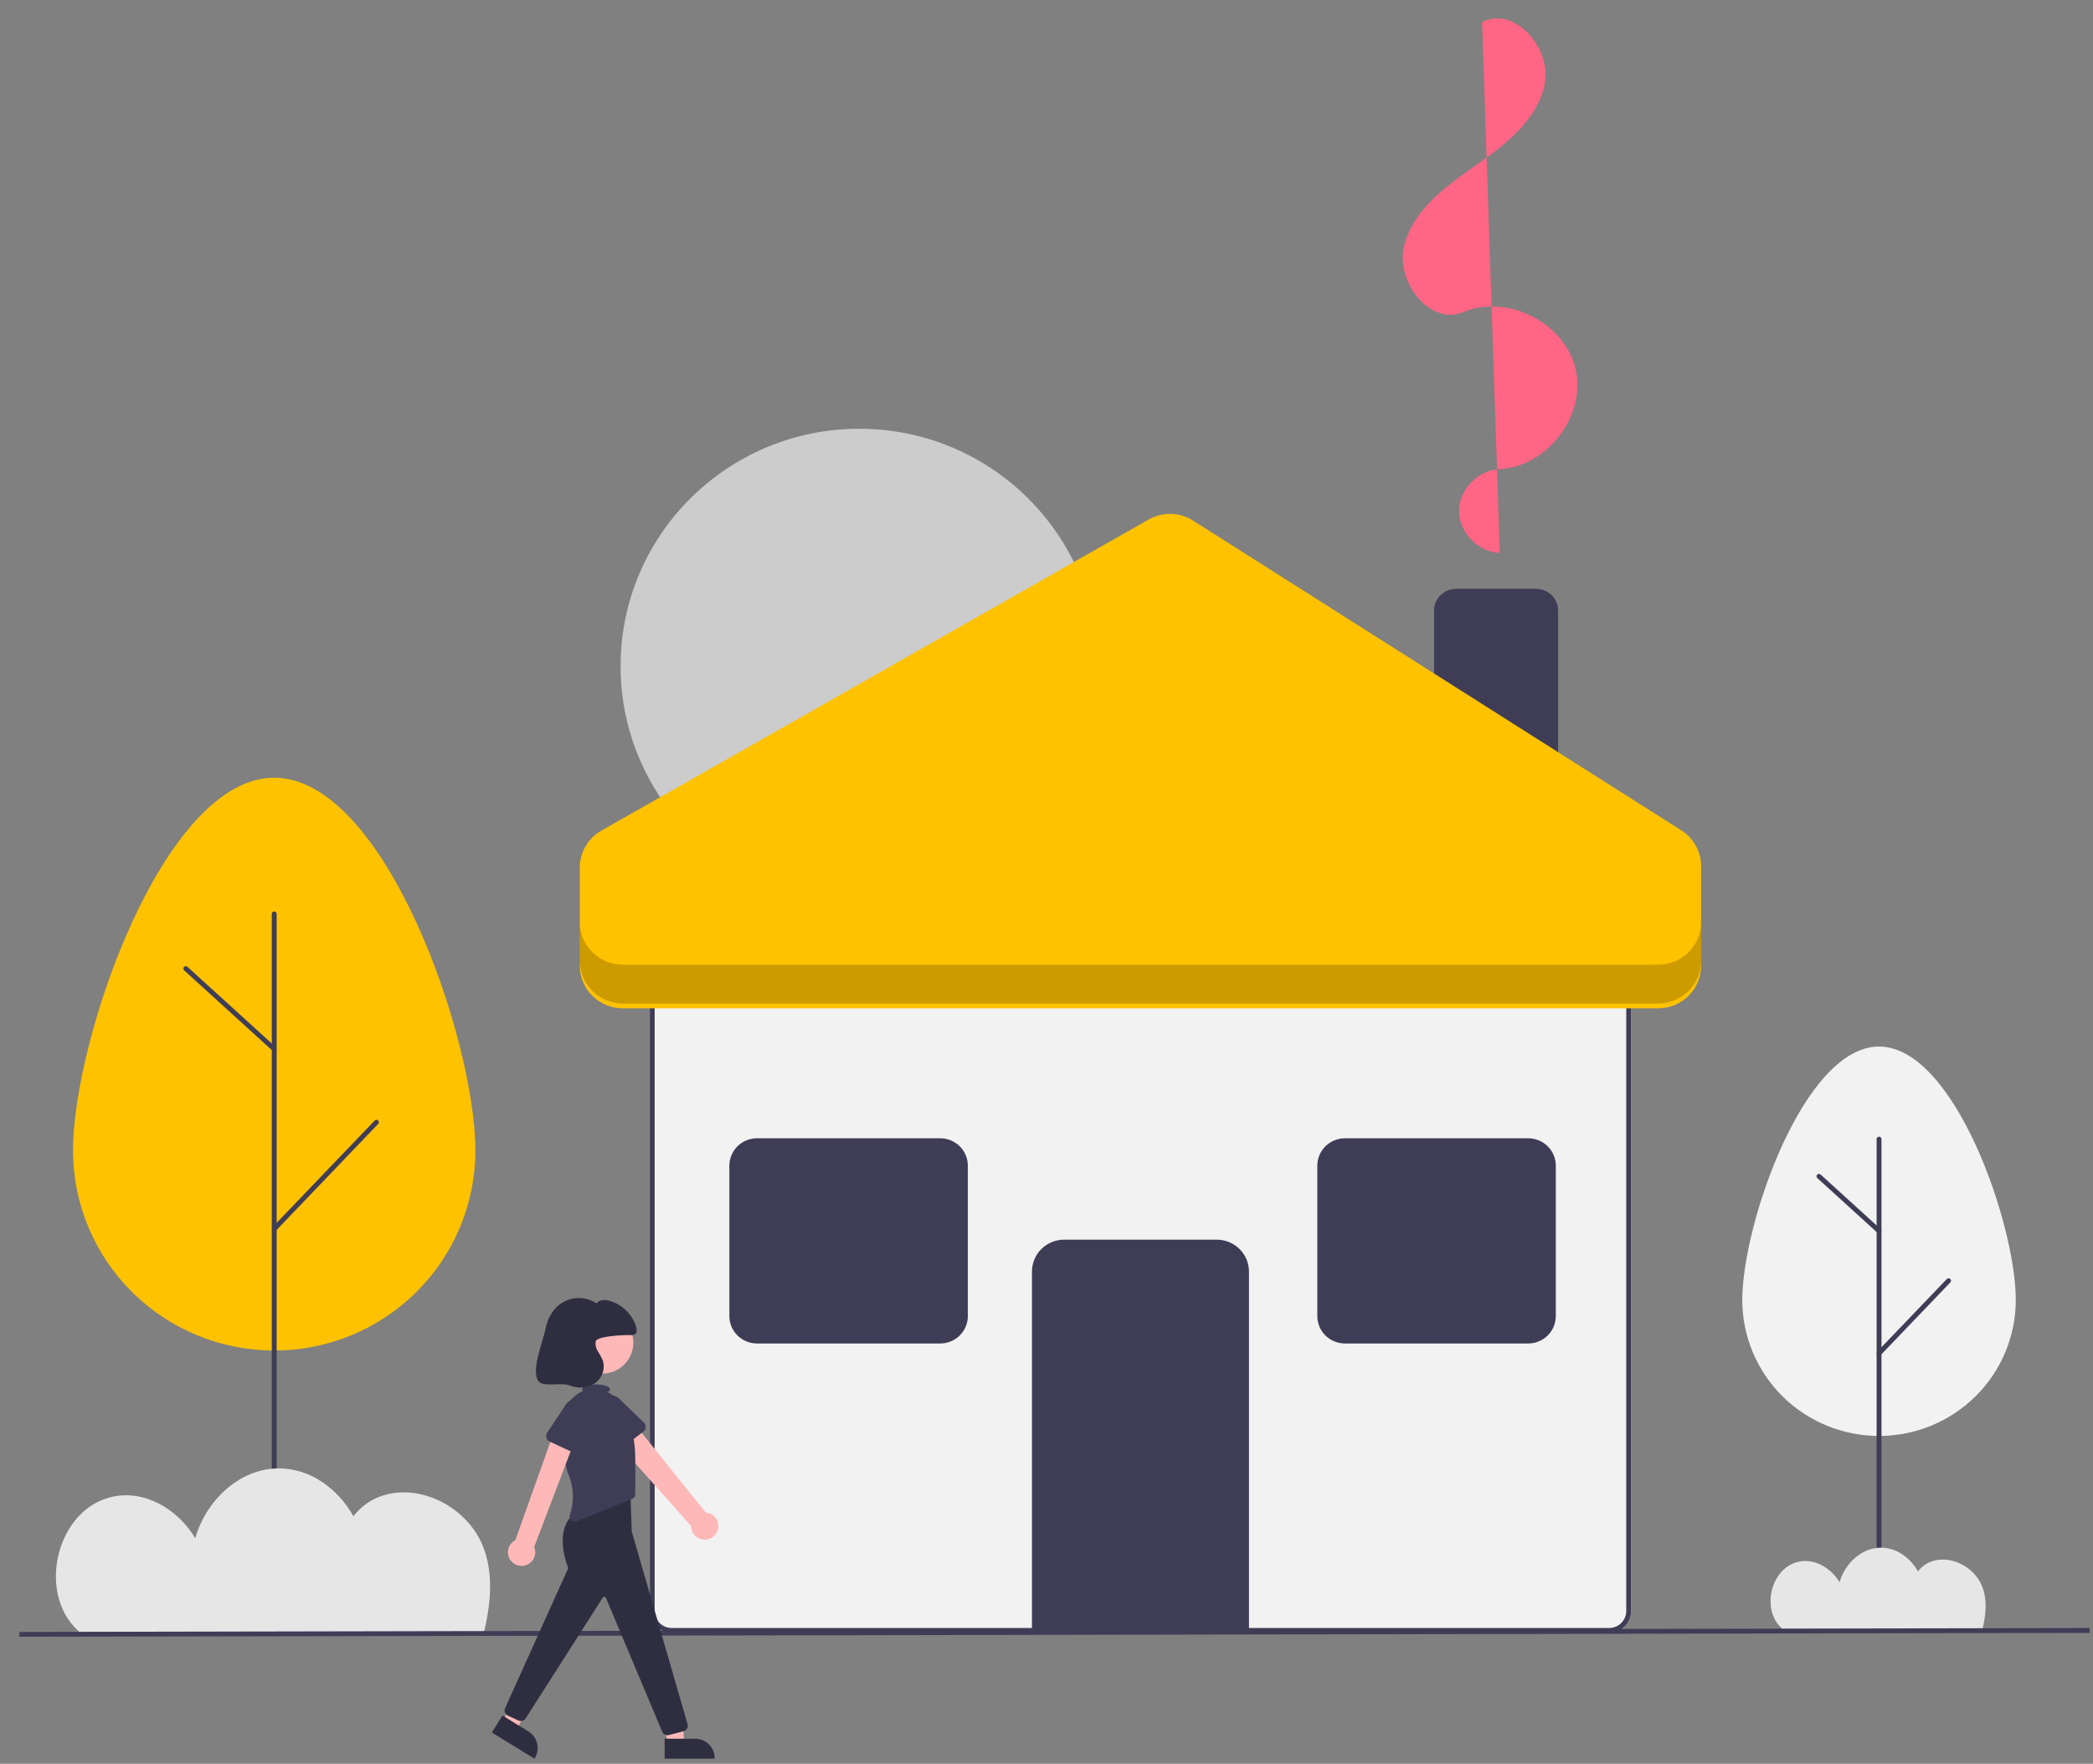 <svg width="89" height="75" viewBox="0 0 89 75" fill="none" xmlns="http://www.w3.org/2000/svg">
<rect x="0" y="0" width="89" height="75" fill="#808080" stroke="none"/>
<g clip-path="url(#clip0_800_7337)">
<path d="M68.428 69.432H28.563C28.316 69.432 28.079 69.334 27.904 69.16C27.729 68.987 27.631 68.751 27.631 68.505V41.431C27.631 41.185 27.729 40.95 27.904 40.776C28.079 40.602 28.316 40.504 28.563 40.504H68.428C68.675 40.504 68.912 40.602 69.087 40.776C69.262 40.95 69.36 41.185 69.36 41.431V68.505C69.36 68.751 69.262 68.987 69.087 69.16C68.912 69.334 68.675 69.432 68.428 69.432Z" fill="#F2F2F2"/>
<path d="M68.428 69.432H28.563C28.316 69.432 28.079 69.334 27.904 69.16C27.729 68.987 27.631 68.751 27.631 68.505V41.431C27.631 41.185 27.729 40.95 27.904 40.776C28.079 40.602 28.316 40.504 28.563 40.504H68.428C68.675 40.504 68.912 40.602 69.087 40.776C69.262 40.95 69.36 41.185 69.36 41.431V68.505C69.36 68.751 69.262 68.987 69.087 69.16C68.912 69.334 68.675 69.432 68.428 69.432ZM28.563 40.71C28.371 40.71 28.186 40.786 28.051 40.921C27.915 41.057 27.838 41.24 27.838 41.431V68.505C27.838 68.696 27.915 68.879 28.051 69.015C28.186 69.15 28.371 69.226 28.563 69.226H68.428C68.62 69.226 68.805 69.15 68.94 69.015C69.076 68.879 69.153 68.696 69.153 68.505V41.431C69.153 41.24 69.076 41.057 68.94 40.921C68.805 40.786 68.62 40.71 68.428 40.71H28.563Z" fill="#3F3D56"/>
<path d="M53.11 69.269H43.881V54.072C43.881 53.712 44.025 53.366 44.282 53.111C44.538 52.857 44.885 52.713 45.248 52.713H51.743C52.106 52.713 52.453 52.857 52.709 53.111C52.966 53.366 53.11 53.712 53.11 54.072V69.269Z" fill="#3F3D56"/>
<path d="M66.253 34.733H60.982V25.972C60.983 25.726 61.081 25.491 61.256 25.317C61.431 25.143 61.667 25.045 61.915 25.045H65.321C65.568 25.045 65.805 25.143 65.98 25.317C66.154 25.491 66.253 25.726 66.253 25.972V34.733Z" fill="#3F3D56"/>
<path d="M66.253 34.733H60.982V25.972C60.983 25.726 61.081 25.491 61.256 25.317C61.431 25.143 61.667 25.045 61.915 25.045H65.321C65.568 25.045 65.805 25.143 65.98 25.317C66.154 25.491 66.253 25.726 66.253 25.972V34.733ZM61.19 34.527H66.046V25.972C66.046 25.781 65.969 25.598 65.833 25.462C65.697 25.327 65.513 25.251 65.321 25.251H61.915C61.722 25.251 61.538 25.327 61.402 25.462C61.266 25.598 61.19 25.781 61.19 25.972V34.527Z" fill="#3F3D56"/>
<path d="M36.538 38.421C42.143 38.421 46.688 33.902 46.688 28.327C46.688 22.752 42.143 18.232 36.538 18.232C30.933 18.232 26.389 22.752 26.389 28.327C26.389 33.902 30.933 38.421 36.538 38.421Z" fill="#CCCCCC"/>
<path d="M63.776 23.509C62.862 23.481 62.049 22.651 62.042 21.742C62.035 20.832 62.837 19.992 63.751 19.95C65.785 19.858 67.45 17.687 67.003 15.711C66.555 13.735 64.114 12.484 62.237 13.268C60.797 13.87 59.341 11.975 59.706 10.464C60.071 8.954 61.453 7.939 62.731 7.046C64.009 6.153 65.376 5.104 65.684 3.581C65.993 2.058 64.414 0.234 63.022 0.94" fill="#FF6584"/>
<path d="M39.983 57.128H32.187C31.876 57.127 31.578 57.004 31.358 56.786C31.138 56.567 31.014 56.27 31.014 55.961V49.569C31.014 49.26 31.138 48.963 31.358 48.744C31.578 48.526 31.876 48.403 32.187 48.402H39.983C40.294 48.403 40.592 48.526 40.812 48.744C41.032 48.963 41.155 49.26 41.156 49.569V55.961C41.155 56.27 41.032 56.567 40.812 56.786C40.592 57.004 40.294 57.127 39.983 57.128Z" fill="#3F3D56"/>
<path d="M64.985 57.128H57.188C56.878 57.127 56.579 57.004 56.359 56.786C56.14 56.567 56.016 56.27 56.016 55.961V49.569C56.016 49.26 56.14 48.963 56.36 48.744C56.579 48.526 56.878 48.403 57.188 48.402H64.985C65.296 48.403 65.594 48.526 65.814 48.744C66.034 48.963 66.157 49.26 66.157 49.569V55.961C66.157 56.27 66.034 56.567 65.814 56.786C65.594 57.004 65.296 57.127 64.985 57.128Z" fill="#3F3D56"/>
<path d="M24.654 41.061V36.895C24.654 36.575 24.739 36.261 24.901 35.984C25.062 35.707 25.294 35.478 25.574 35.319L48.844 22.091C49.133 21.927 49.462 21.844 49.794 21.852C50.127 21.86 50.451 21.958 50.731 22.136L71.493 35.307C71.751 35.471 71.964 35.697 72.112 35.964C72.259 36.232 72.336 36.532 72.336 36.837V41.061C72.336 41.542 72.144 42.004 71.802 42.344C71.459 42.685 70.995 42.876 70.511 42.876H26.479C25.995 42.876 25.531 42.685 25.189 42.344C24.847 42.004 24.654 41.542 24.654 41.061Z" fill="#FFC200"/>
<path opacity="0.2" d="M70.511 41.022H26.479C25.995 41.022 25.531 40.831 25.189 40.491C24.847 40.15 24.654 39.688 24.654 39.207V40.855C24.654 41.337 24.847 41.798 25.189 42.139C25.531 42.479 25.995 42.67 26.479 42.67H70.511C70.995 42.67 71.459 42.479 71.802 42.139C72.144 41.798 72.336 41.337 72.336 40.855V39.207C72.336 39.688 72.144 40.15 71.802 40.491C71.459 40.831 70.995 41.022 70.511 41.022Z" fill="black"/>
<path d="M74.086 55.276C74.086 52.082 76.69 44.502 79.901 44.502C83.113 44.502 85.717 52.082 85.717 55.276C85.717 56.81 85.104 58.282 84.013 59.366C82.923 60.451 81.444 61.06 79.901 61.06C78.359 61.06 76.88 60.451 75.789 59.366C74.699 58.282 74.086 56.81 74.086 55.276Z" fill="#F2F2F2"/>
<path d="M79.902 69.309C79.875 69.309 79.849 69.298 79.829 69.278C79.81 69.259 79.799 69.233 79.799 69.206V48.437C79.799 48.41 79.81 48.383 79.829 48.364C79.849 48.345 79.875 48.334 79.902 48.334C79.93 48.334 79.956 48.345 79.976 48.364C79.995 48.383 80.006 48.41 80.006 48.437V69.206C80.006 69.233 79.995 69.259 79.976 69.278C79.956 69.298 79.93 69.309 79.902 69.309Z" fill="#3F3D56"/>
<path d="M79.902 57.647C79.882 57.647 79.862 57.641 79.845 57.63C79.828 57.619 79.815 57.603 79.807 57.584C79.799 57.566 79.797 57.545 79.8 57.526C79.804 57.506 79.814 57.487 79.827 57.473L82.784 54.387C82.793 54.378 82.804 54.37 82.817 54.364C82.829 54.359 82.843 54.356 82.856 54.355C82.87 54.355 82.883 54.358 82.896 54.362C82.909 54.367 82.92 54.375 82.93 54.384C82.94 54.393 82.948 54.404 82.953 54.417C82.959 54.429 82.962 54.443 82.962 54.456C82.963 54.469 82.96 54.483 82.955 54.496C82.95 54.508 82.943 54.52 82.934 54.53L79.977 57.615C79.968 57.625 79.956 57.633 79.943 57.639C79.93 57.644 79.916 57.647 79.902 57.647Z" fill="#3F3D56"/>
<path d="M79.902 52.445C79.876 52.445 79.851 52.436 79.832 52.418L77.277 50.095C77.267 50.086 77.259 50.075 77.253 50.063C77.247 50.051 77.244 50.037 77.243 50.024C77.243 50.01 77.245 49.997 77.249 49.984C77.254 49.971 77.261 49.959 77.27 49.95C77.279 49.94 77.291 49.931 77.303 49.926C77.315 49.92 77.329 49.917 77.342 49.916C77.356 49.916 77.37 49.918 77.382 49.922C77.395 49.927 77.407 49.934 77.417 49.943L79.972 52.266C79.987 52.28 79.998 52.299 80.002 52.319C80.007 52.339 80.006 52.36 79.998 52.38C79.991 52.399 79.977 52.416 79.96 52.427C79.943 52.439 79.923 52.445 79.902 52.445V52.445Z" fill="#3F3D56"/>
<path d="M3.105 48.92C3.105 44.221 6.936 33.07 11.66 33.07C16.385 33.07 20.215 44.221 20.215 48.92C20.215 51.177 19.314 53.341 17.709 54.936C16.105 56.532 13.929 57.428 11.66 57.428C9.391 57.428 7.215 56.532 5.611 54.936C4.007 53.341 3.105 51.177 3.105 48.92Z" fill="#FFC200"/>
<path d="M11.66 69.515C11.633 69.515 11.606 69.504 11.587 69.485C11.568 69.466 11.557 69.439 11.557 69.412V38.861C11.557 38.834 11.568 38.807 11.587 38.788C11.606 38.769 11.633 38.758 11.66 38.758C11.688 38.758 11.714 38.769 11.733 38.788C11.753 38.807 11.764 38.834 11.764 38.861V69.412C11.764 69.439 11.753 69.466 11.733 69.485C11.714 69.504 11.688 69.515 11.66 69.515Z" fill="#3F3D56"/>
<path d="M11.66 52.36C11.64 52.36 11.62 52.354 11.603 52.343C11.586 52.332 11.573 52.316 11.565 52.297C11.557 52.279 11.555 52.258 11.558 52.239C11.562 52.219 11.571 52.2 11.585 52.186L15.934 47.647C15.953 47.627 15.979 47.616 16.006 47.615C16.034 47.615 16.061 47.625 16.08 47.644C16.1 47.663 16.112 47.688 16.113 47.716C16.113 47.743 16.103 47.77 16.084 47.789L11.735 52.328C11.726 52.338 11.714 52.346 11.701 52.352C11.688 52.357 11.674 52.36 11.66 52.36Z" fill="#3F3D56"/>
<path d="M11.66 44.708C11.634 44.708 11.609 44.698 11.59 44.681L7.832 41.263C7.811 41.245 7.799 41.219 7.798 41.192C7.797 41.164 7.806 41.138 7.825 41.117C7.844 41.097 7.869 41.085 7.897 41.084C7.924 41.083 7.951 41.093 7.971 41.111L11.729 44.529C11.745 44.542 11.756 44.561 11.76 44.581C11.765 44.601 11.764 44.622 11.756 44.642C11.749 44.661 11.735 44.678 11.718 44.69C11.701 44.701 11.681 44.708 11.66 44.708H11.66Z" fill="#3F3D56"/>
<path d="M75.839 69.3C75.849 69.307 75.859 69.314 75.869 69.321H84.291C84.456 68.656 84.514 67.991 84.268 67.413C83.917 66.589 82.877 66.075 82.051 66.428C81.855 66.514 81.685 66.649 81.555 66.818C81.232 66.243 80.653 65.81 79.985 65.811C79.147 65.811 78.45 66.493 78.223 67.279C77.857 66.665 77.134 66.236 76.428 66.42C75.246 66.729 74.873 68.556 75.839 69.3Z" fill="#E6E6E6"/>
<path d="M3.49 69.483C3.51 69.498 3.53 69.512 3.55 69.527H20.551C20.884 68.184 21.002 66.841 20.505 65.674C19.796 64.011 17.697 62.973 16.029 63.687C15.634 63.861 15.29 64.132 15.029 64.474C14.377 63.313 13.208 62.438 11.858 62.44C10.167 62.441 8.761 63.816 8.302 65.405C7.563 64.164 6.104 63.298 4.677 63.67C2.292 64.294 1.538 67.983 3.49 69.483Z" fill="#E6E6E6"/>
<path d="M88.857 69.227L0.823 69.393L0.824 69.599L88.858 69.433L88.857 69.227Z" fill="#3F3D56"/>
<path d="M30.53 65.035C30.551 64.954 30.554 64.868 30.538 64.786C30.523 64.703 30.489 64.625 30.44 64.557C30.39 64.488 30.327 64.432 30.253 64.391C30.179 64.349 30.098 64.325 30.013 64.319L26.724 60.228L25.91 60.983L29.385 64.89C29.384 65.031 29.435 65.168 29.528 65.275C29.622 65.382 29.752 65.451 29.893 65.468C30.034 65.486 30.177 65.452 30.294 65.372C30.412 65.292 30.495 65.172 30.53 65.035V65.035Z" fill="#FFB8B8"/>
<path d="M27.355 60.878L26.316 61.67C26.286 61.692 26.252 61.708 26.216 61.716C26.179 61.724 26.142 61.725 26.105 61.717C26.069 61.71 26.034 61.694 26.004 61.672C25.974 61.651 25.95 61.622 25.931 61.59L25.298 60.455C25.183 60.304 25.133 60.113 25.159 59.925C25.185 59.738 25.285 59.568 25.436 59.453C25.588 59.338 25.779 59.288 25.968 59.313C26.157 59.338 26.328 59.437 26.444 59.587L27.378 60.488C27.405 60.514 27.426 60.545 27.439 60.58C27.453 60.614 27.459 60.651 27.456 60.688C27.454 60.725 27.444 60.761 27.427 60.794C27.409 60.827 27.385 60.855 27.355 60.878H27.355Z" fill="#3F3D56"/>
<path d="M25.609 58.409C26.339 58.409 26.931 57.82 26.931 57.094C26.931 56.368 26.339 55.779 25.609 55.779C24.879 55.779 24.287 56.368 24.287 57.094C24.287 57.82 24.879 58.409 25.609 58.409Z" fill="#FFB8B8"/>
<path d="M28.43 74.146H29.09L29.027 72.918H28.054L28.43 74.146Z" fill="#FFB8B8"/>
<path d="M28.262 73.934L29.561 73.934H29.561C29.67 73.934 29.778 73.955 29.878 73.996C29.979 74.038 30.07 74.098 30.147 74.175C30.224 74.251 30.285 74.342 30.326 74.442C30.368 74.542 30.389 74.649 30.389 74.757V74.784L28.262 74.784L28.262 73.934Z" fill="#2F2E41"/>
<path d="M21.395 73.218L21.957 73.563L22.552 72.485L21.873 72.062L21.395 73.218Z" fill="#FFB8B8"/>
<path d="M21.365 72.947L22.471 73.626L22.471 73.626C22.563 73.683 22.644 73.758 22.707 73.846C22.771 73.933 22.817 74.032 22.842 74.138C22.867 74.243 22.87 74.352 22.853 74.459C22.836 74.566 22.797 74.668 22.74 74.76L22.726 74.783L20.916 73.671L21.365 72.947Z" fill="#2F2E41"/>
<path d="M28.383 73.787C28.334 73.787 28.286 73.772 28.245 73.744C28.205 73.716 28.174 73.677 28.157 73.631L25.77 67.956C25.765 67.942 25.756 67.93 25.744 67.921C25.733 67.912 25.719 67.906 25.704 67.904C25.689 67.902 25.674 67.904 25.661 67.911C25.647 67.917 25.636 67.927 25.627 67.939L22.349 73.076C22.317 73.124 22.268 73.159 22.213 73.174C22.157 73.189 22.098 73.184 22.045 73.16L21.596 72.952C21.539 72.925 21.494 72.876 21.472 72.817C21.45 72.758 21.452 72.692 21.478 72.635L24.164 66.679C24.105 66.537 23.533 65.08 24.413 64.36L24.419 64.356L26.802 63.299L26.862 65.117L29.238 73.316C29.247 73.347 29.25 73.379 29.246 73.411C29.242 73.443 29.232 73.474 29.216 73.502C29.2 73.53 29.179 73.554 29.153 73.574C29.128 73.593 29.098 73.608 29.067 73.616L28.445 73.778C28.424 73.784 28.404 73.787 28.383 73.787Z" fill="#2F2E41"/>
<path d="M26.839 60.638C26.748 60.276 26.62 59.911 26.447 59.742C26.384 59.681 26.324 59.616 26.269 59.547C26.153 59.402 26.007 59.283 25.841 59.198C25.902 59.165 25.938 59.124 25.938 59.081C25.938 58.963 25.672 58.867 25.345 58.867C25.018 58.867 24.753 58.963 24.753 59.081C24.754 59.095 24.758 59.108 24.764 59.121C24.77 59.133 24.778 59.144 24.789 59.153C24.575 59.24 24.39 59.383 24.252 59.567C24.115 59.752 24.031 59.97 24.01 60.198C23.933 61.013 23.911 62.054 24.179 62.712C24.404 63.257 24.422 63.864 24.229 64.421C24.216 64.459 24.215 64.501 24.225 64.541C24.235 64.58 24.256 64.616 24.286 64.644C24.316 64.672 24.353 64.691 24.394 64.699C24.434 64.706 24.476 64.702 24.514 64.687L26.879 63.739C26.919 63.723 26.953 63.695 26.977 63.66C27.001 63.624 27.014 63.583 27.014 63.54V62.1C27.016 61.608 26.957 61.117 26.839 60.638Z" fill="#3F3D56"/>
<path d="M22.313 66.569C22.395 66.55 22.473 66.513 22.539 66.461C22.606 66.409 22.66 66.344 22.698 66.269C22.736 66.194 22.758 66.111 22.76 66.027C22.763 65.943 22.747 65.859 22.714 65.782L24.564 60.928L23.626 60.688L21.914 65.491C21.787 65.555 21.689 65.664 21.637 65.795C21.585 65.927 21.583 66.073 21.633 66.206C21.682 66.339 21.778 66.449 21.904 66.516C22.029 66.583 22.175 66.602 22.313 66.569L22.313 66.569Z" fill="#FFB8B8"/>
<path d="M24.557 61.85L23.371 61.298C23.337 61.282 23.307 61.26 23.283 61.231C23.259 61.203 23.241 61.17 23.231 61.134C23.221 61.099 23.219 61.061 23.225 61.025C23.231 60.988 23.244 60.953 23.265 60.922L23.985 59.84C24.067 59.669 24.214 59.537 24.393 59.473C24.573 59.41 24.77 59.419 24.942 59.5C25.115 59.581 25.248 59.726 25.312 59.904C25.377 60.083 25.368 60.279 25.288 60.45L24.915 61.69C24.904 61.726 24.886 61.759 24.862 61.786C24.837 61.814 24.807 61.837 24.773 61.852C24.739 61.867 24.702 61.875 24.665 61.874C24.627 61.874 24.591 61.866 24.557 61.85Z" fill="#3F3D56"/>
<path d="M26.823 56.771C26.883 56.778 26.943 56.767 26.996 56.74C27.094 56.676 27.084 56.532 27.051 56.421C26.969 56.154 26.821 55.913 26.62 55.718C26.419 55.524 26.172 55.383 25.902 55.309C25.714 55.259 25.476 55.261 25.368 55.422C25.098 55.243 24.771 55.166 24.449 55.205C24.126 55.245 23.828 55.398 23.61 55.637C23.396 55.887 23.253 56.189 23.197 56.512C23.084 57.062 22.6 58.198 22.868 58.692C23.046 59.021 23.867 58.765 24.214 58.908C24.387 58.983 24.576 59.014 24.763 58.999C24.951 58.984 25.133 58.923 25.291 58.822C25.446 58.715 25.563 58.562 25.624 58.384C25.685 58.207 25.687 58.014 25.629 57.836C25.569 57.705 25.498 57.578 25.42 57.456C25.34 57.333 25.308 57.186 25.329 57.042C25.377 56.822 26.421 56.763 26.823 56.771Z" fill="#2F2E41"/>
</g>
<defs>
<clipPath id="clip0_800_7337">
<rect width="88.034" height="74" fill="white" transform="translate(0.823 0.783)"/>
</clipPath>
</defs>
</svg>

